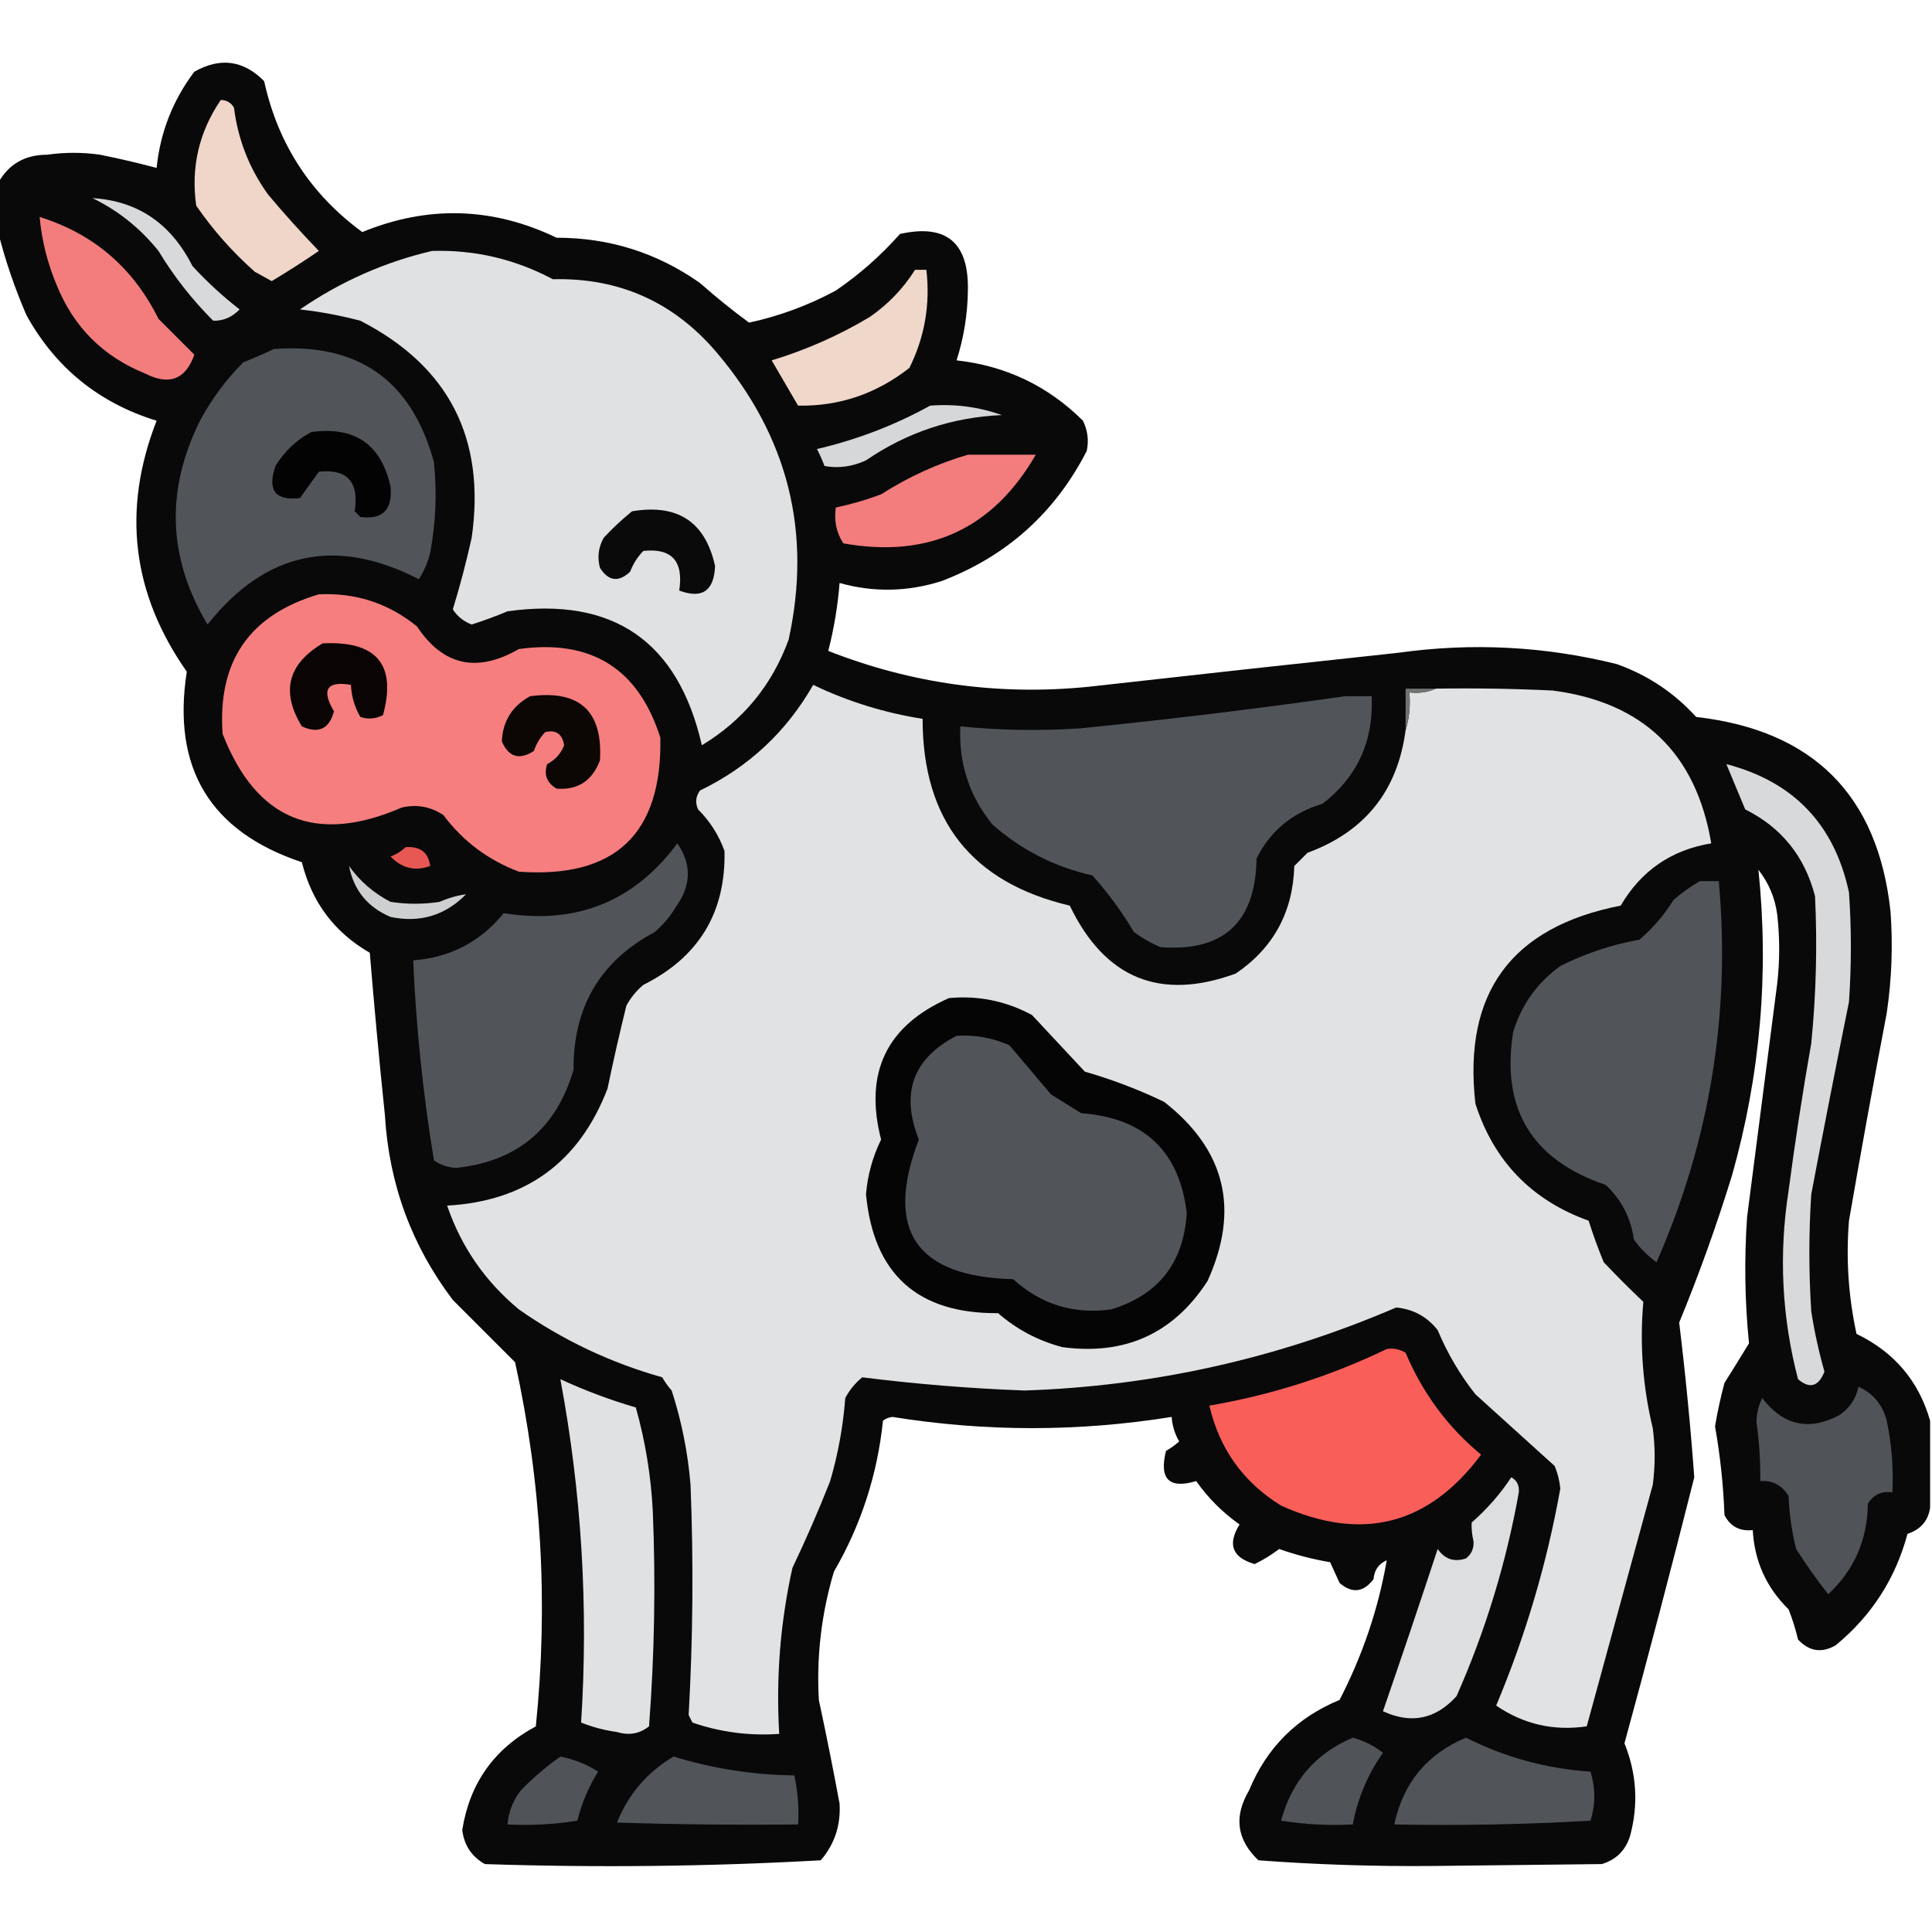 <?xml version="1.0" encoding="UTF-8"?>
<!DOCTYPE svg PUBLIC "-//W3C//DTD SVG 1.1//EN" "http://www.w3.org/Graphics/SVG/1.1/DTD/svg11.dtd">
<svg xmlns="http://www.w3.org/2000/svg" version="1.1" width="512px" height="512px" style="shape-rendering:geometricPrecision; text-rendering:geometricPrecision; image-rendering:optimizeQuality; fill-rule:evenodd; clip-rule:evenodd" xmlns:xlink="http://www.w3.org/1999/xlink">
<g><path style="opacity:0.969" fill="#030303" d="M 511.5,376.5 C 511.5,384.167 511.5,391.833 511.5,399.5C 511.031,402.981 509.031,405.315 505.5,406.5C 502.322,418.353 495.989,428.186 486.5,436C 482.796,438.158 479.463,437.658 476.5,434.5C 475.855,431.772 475.021,429.105 474,426.5C 468.117,420.733 464.95,413.733 464.5,405.5C 461.039,405.854 458.539,404.521 457,401.5C 456.71,393.598 455.876,385.765 454.5,378C 455.149,374.125 455.982,370.291 457,366.5C 459.226,362.961 461.393,359.461 463.5,356C 462.388,344.856 462.221,333.69 463,322.5C 465.667,301.832 468.334,281.166 471,260.5C 471.667,254.5 471.667,248.5 471,242.5C 470.434,238.035 468.767,234.035 466,230.5C 468.845,257.879 466.511,284.879 459,311.5C 454.924,324.728 450.258,337.728 445,350.5C 446.66,364.128 447.993,377.795 449,391.5C 443.068,415.06 436.902,438.56 430.5,462C 433.737,470.007 434.237,478.174 432,486.5C 430.833,490.333 428.333,492.833 424.5,494C 409.667,494.167 394.833,494.333 380,494.5C 364.411,494.652 348.911,494.152 333.5,493C 327.753,487.578 326.919,481.412 331,474.5C 335.667,463.167 343.667,455.167 355,450.5C 361.127,438.618 365.293,426.285 367.5,413.5C 365.362,414.429 364.196,416.096 364,418.5C 361.315,422.019 358.315,422.352 355,419.5C 354.163,417.649 353.329,415.816 352.5,414C 347.898,413.224 343.398,412.058 339,410.5C 336.952,412.053 334.785,413.386 332.5,414.5C 326.551,412.767 325.217,409.267 328.5,404C 324,400.833 320.167,397 317,392.5C 309.81,394.644 307.143,391.978 309,384.5C 310.255,383.789 311.421,382.956 312.5,382C 311.331,379.993 310.665,377.827 310.5,375.5C 285.833,379.461 261.166,379.461 236.5,375.5C 235.558,375.608 234.725,375.941 234,376.5C 232.52,390.786 228.187,404.119 221,416.5C 217.69,427.603 216.356,438.937 217,450.5C 218.955,459.6 220.788,468.767 222.5,478C 222.826,483.754 221.159,488.754 217.5,493C 187.919,494.65 158.253,494.984 128.5,494C 125.016,492.044 123.016,489.044 122.5,485C 124.445,472.613 130.945,463.446 142,457.5C 145.334,425.024 143.501,392.857 136.5,361C 131.092,355.592 125.592,350.092 120,344.5C 109.08,330.082 103.08,313.749 102,295.5C 100.514,281.181 99.181,266.848 98,252.5C 88.62,247.09 82.62,239.09 80,228.5C 55.686,220.394 45.52,203.56 49.5,178C 34.956,157.275 32.29,135.108 41.5,111.5C 26.19,106.774 14.69,97.441 7,83.5C 3.867,76.26 1.367,68.926 -0.5,61.5C -0.5,57.167 -0.5,52.833 -0.5,48.5C 2.273,43.501 6.606,41.001 12.5,41C 17.167,40.333 21.833,40.333 26.5,41C 31.573,42.019 36.572,43.185 41.5,44.5C 42.472,35.059 45.805,26.559 51.5,19C 58.362,15.128 64.529,15.961 70,21.5C 73.643,38.124 82.31,51.458 96,61.5C 113.41,54.366 130.576,54.866 147.5,63C 161.479,62.994 174.145,66.994 185.5,75C 189.715,78.722 194.048,82.222 198.5,85.5C 206.574,83.753 214.24,80.92 221.5,77C 227.811,72.686 233.478,67.686 238.5,62C 250.771,59.261 256.771,64.261 256.5,77C 256.418,83.326 255.418,89.493 253.5,95.5C 266.573,96.954 277.74,102.287 287,111.5C 288.25,114.077 288.584,116.743 288,119.5C 279.573,135.928 266.739,147.428 249.5,154C 240.501,156.855 231.501,157.022 222.5,154.5C 222.015,160.59 221.015,166.59 219.5,172.5C 241.695,181.218 264.695,184.385 288.5,182C 315.825,178.927 343.159,175.927 370.5,173C 390.057,170.252 409.39,171.252 428.5,176C 436.671,178.918 443.671,183.585 449.5,190C 480.496,193.542 497.663,210.709 501,241.5C 501.665,250.532 501.332,259.532 500,268.5C 496.504,286.814 493.171,305.147 490,323.5C 489.182,333.596 489.849,343.596 492,353.5C 501.997,358.321 508.497,365.987 511.5,376.5 Z"/></g>
<g><path style="opacity:1" fill="#efd6c9" d="M 58.5,26.5 C 60.017,26.511 61.184,27.177 62,28.5C 63.057,36.944 66.057,44.611 71,51.5C 75.315,56.649 79.815,61.649 84.5,66.5C 80.402,69.298 76.235,71.964 72,74.5C 70.51,73.683 69.01,72.85 67.5,72C 61.59,66.761 56.423,60.928 52,54.5C 50.558,44.327 52.724,34.994 58.5,26.5 Z"/></g>
<g><path style="opacity:1" fill="#d8d9da" d="M 24.5,52.5 C 36.478,53.228 45.312,59.228 51,70.5C 54.867,74.702 59.033,78.535 63.5,82C 61.495,84.062 59.161,85.062 56.5,85C 50.904,79.407 46.07,73.24 42,66.5C 37.157,60.479 31.324,55.813 24.5,52.5 Z"/></g>
<g><path style="opacity:1" fill="#f37d7d" d="M 10.5,57.5 C 24.795,61.954 35.295,70.954 42,84.5C 45.188,87.688 48.355,90.855 51.5,94C 49.185,100.568 44.852,102.235 38.5,99C 27.333,94.5 19.5,86.667 15,75.5C 12.566,69.705 11.066,63.705 10.5,57.5 Z"/></g>
<g><path style="opacity:1" fill="#e0e1e2" d="M 114.5,66.5 C 125.826,66.165 136.493,68.665 146.5,74C 164.116,73.558 178.616,80.058 190,93.5C 208.873,115.771 215.207,141.104 209,169.5C 204.614,181.55 196.947,190.884 186,197.5C 179.692,169.928 162.525,158.095 134.5,162C 131.376,163.314 128.209,164.48 125,165.5C 122.931,164.73 121.265,163.397 120,161.5C 121.891,155.336 123.558,149.003 125,142.5C 128.771,116.205 118.937,97.039 95.5,85C 90.239,83.615 84.906,82.615 79.5,82C 90.29,74.6 101.956,69.433 114.5,66.5 Z"/></g>
<g><path style="opacity:1" fill="#efd7ca" d="M 242.5,71.5 C 243.5,71.5 244.5,71.5 245.5,71.5C 246.557,80.653 245.057,89.32 241,97.5C 232.219,104.371 222.386,107.704 211.5,107.5C 209.167,103.5 206.833,99.5 204.5,95.5C 213.653,92.728 222.319,88.895 230.5,84C 235.377,80.624 239.377,76.457 242.5,71.5 Z"/></g>
<g><path style="opacity:1" fill="#51555a" d="M 72.5,92.5 C 94.937,90.801 109.104,100.801 115,122.5C 115.822,130.555 115.488,138.555 114,146.5C 113.381,149.032 112.381,151.365 111,153.5C 89,142.171 70.334,146.171 55,165.5C 44.487,147.962 43.82,129.962 53,111.5C 56.062,105.77 59.896,100.603 64.5,96C 67.309,94.907 69.976,93.74 72.5,92.5 Z"/></g>
<g><path style="opacity:1" fill="#d6d7d8" d="M 246.5,107.5 C 253.042,106.989 259.376,107.822 265.5,110C 252.362,110.568 240.362,114.568 229.5,122C 225.875,123.669 222.209,124.169 218.5,123.5C 217.926,121.941 217.26,120.441 216.5,119C 227.108,116.52 237.108,112.687 246.5,107.5 Z"/></g>
<g><path style="opacity:1" fill="#030303" d="M 82.5,114.5 C 94.038,112.925 101.038,117.759 103.5,129C 104.056,135.112 101.389,137.778 95.5,137C 95,136.5 94.5,136 94,135.5C 95.195,127.703 92.029,124.203 84.5,125C 82.833,127.333 81.167,129.667 79.5,132C 72.947,132.763 70.781,129.93 73,123.5C 75.406,119.592 78.572,116.592 82.5,114.5 Z"/></g>
<g><path style="opacity:1" fill="#f37c7c" d="M 256.5,120.5 C 262.5,120.5 268.5,120.5 274.5,120.5C 263.117,140.187 246.117,148.021 223.5,144C 221.656,141.196 220.989,138.03 221.5,134.5C 225.57,133.644 229.57,132.477 233.5,131C 240.775,126.358 248.441,122.858 256.5,120.5 Z"/></g>
<g><path style="opacity:1" fill="#0a0a0b" d="M 167.5,135.5 C 179.589,133.458 186.922,138.292 189.5,150C 189.236,156.614 186.069,158.78 180,156.5C 181.195,148.703 178.029,145.203 170.5,146C 168.959,147.579 167.792,149.413 167,151.5C 163.949,154.374 161.282,154.041 159,150.5C 158.245,147.697 158.578,145.03 160,142.5C 162.396,139.933 164.896,137.6 167.5,135.5 Z"/></g>
<g><path style="opacity:1" fill="#f67e7e" d="M 84.5,157.5 C 94.272,157.035 102.939,159.869 110.5,166C 117.402,176.409 126.402,178.409 137.5,172C 156.695,169.339 169.195,177.173 175,195.5C 175.488,221.012 162.988,232.845 137.5,231C 129.36,227.934 122.693,222.934 117.5,216C 114.119,213.755 110.452,213.088 106.5,214C 83.749,223.865 67.915,217.365 59,194.5C 57.611,175.26 66.111,162.927 84.5,157.5 Z"/></g>
<g><path style="opacity:1" fill="#0a0404" d="M 85.5,170.5 C 99.811,169.784 105.144,176.117 101.5,189.5C 99.567,190.52 97.567,190.687 95.5,190C 93.98,187.404 93.147,184.571 93,181.5C 86.609,180.411 85.109,182.744 88.5,188.5C 87.262,193.183 84.429,194.517 80,192.5C 74.405,183.345 76.238,176.012 85.5,170.5 Z"/></g>
<g><path style="opacity:1" fill="#e1e2e3" d="M 372.5,193.5 C 373.479,190.375 373.813,187.042 373.5,183.5C 376.059,183.802 378.393,183.468 380.5,182.5C 390.839,182.334 401.172,182.5 411.5,183C 435.468,186.134 449.468,199.634 453.5,223.5C 442.926,225.238 434.926,230.738 429.5,240C 400.496,245.668 387.662,263.168 391,292.5C 395.907,307.74 405.907,318.074 421,323.5C 422.18,327.217 423.513,330.884 425,334.5C 428.423,338.118 431.923,341.618 435.5,345C 434.51,356.255 435.344,367.421 438,378.5C 438.667,383.5 438.667,388.5 438,393.5C 432.164,414.844 426.331,436.177 420.5,457.5C 411.739,458.782 403.739,456.949 396.5,452C 404.286,433.474 409.953,414.308 413.5,394.5C 413.308,392.423 412.808,390.423 412,388.5C 405.052,382.224 398.052,375.89 391,369.5C 386.91,364.327 383.577,358.66 381,352.5C 378.202,348.934 374.535,346.934 370,346.5C 338.551,360.023 305.717,367.357 271.5,368.5C 257.072,367.961 242.739,366.794 228.5,365C 226.622,366.543 225.122,368.376 224,370.5C 223.439,377.972 222.106,385.306 220,392.5C 216.942,400.283 213.608,407.95 210,415.5C 206.784,429.969 205.618,444.636 206.5,459.5C 198.607,460.057 190.94,459.057 183.5,456.5C 183.167,455.833 182.833,455.167 182.5,454.5C 183.644,434.191 183.81,413.858 183,393.5C 182.298,384.953 180.632,376.62 178,368.5C 177.044,367.421 176.211,366.255 175.5,365C 161.782,361.14 149.116,355.14 137.5,347C 128.539,339.557 122.206,330.391 118.5,319.5C 139.335,318.33 153.502,307.997 161,288.5C 162.536,281.11 164.202,273.777 166,266.5C 167.141,264.391 168.641,262.558 170.5,261C 185.2,253.652 192.367,241.819 192,225.5C 190.487,221.319 188.154,217.652 185,214.5C 184.202,212.741 184.369,211.074 185.5,209.5C 198.421,203.244 208.421,193.911 215.5,181.5C 224.737,185.913 234.404,188.913 244.5,190.5C 244.501,217.372 257.501,233.872 283.5,240C 292.801,259.322 307.468,265.322 327.5,258C 337.483,251.205 342.65,241.705 343,229.5C 344.167,228.333 345.333,227.167 346.5,226C 361.712,220.411 370.379,209.577 372.5,193.5 Z"/></g>
<g><path style="opacity:1" fill="#0c0605" d="M 140.5,184.5 C 153.61,182.78 159.777,188.447 159,201.5C 156.951,206.931 153.118,209.431 147.5,209C 144.913,207.475 144.08,205.308 145,202.5C 147.178,201.353 148.678,199.687 149.5,197.5C 149.02,194.508 147.353,193.341 144.5,194C 143.13,195.441 142.13,197.108 141.5,199C 137.649,201.497 134.816,200.663 133,196.5C 133.209,191.114 135.709,187.114 140.5,184.5 Z"/></g>
<g><path style="opacity:1" fill="#51555a" d="M 356.5,184.5 C 358.833,184.5 361.167,184.5 363.5,184.5C 364.056,196.372 359.722,205.872 350.5,213C 342.473,215.375 336.639,220.208 333,227.5C 332.725,244.446 324.225,252.28 307.5,251C 305.004,249.92 302.67,248.586 300.5,247C 297.322,241.645 293.655,236.645 289.5,232C 279.49,229.745 270.657,225.245 263,218.5C 256.869,210.939 254.035,202.272 254.5,192.5C 265.14,193.57 275.807,193.737 286.5,193C 310.038,190.627 333.371,187.794 356.5,184.5 Z"/></g>
<g><path style="opacity:1" fill="#727373" d="M 380.5,182.5 C 378.393,183.468 376.059,183.802 373.5,183.5C 373.813,187.042 373.479,190.375 372.5,193.5C 372.5,189.833 372.5,186.167 372.5,182.5C 375.167,182.5 377.833,182.5 380.5,182.5 Z"/></g>
<g><path style="opacity:1" fill="#d8d9da" d="M 457.5,202.5 C 475.31,207.144 486.144,218.477 490,236.5C 490.667,246.167 490.667,255.833 490,265.5C 486.557,282.492 483.224,299.492 480,316.5C 479.333,326.833 479.333,337.167 480,347.5C 480.843,352.921 482.009,358.254 483.5,363.5C 481.922,367.476 479.589,368.143 476.5,365.5C 472.195,349.05 471.362,332.384 474,315.5C 475.721,302.452 477.721,289.452 480,276.5C 481.293,263.52 481.626,250.52 481,237.5C 478.289,226.965 472.122,219.299 462.5,214.5C 460.826,210.487 459.159,206.487 457.5,202.5 Z"/></g>
<g><path style="opacity:1" fill="#e75753" d="M 107.5,224.5 C 111.377,224.231 113.544,225.898 114,229.5C 110.047,230.959 106.547,230.126 103.5,227C 105.066,226.392 106.4,225.558 107.5,224.5 Z"/></g>
<g><path style="opacity:1" fill="#51555a" d="M 179.5,223.5 C 183.371,229.081 183.204,234.747 179,240.5C 177.542,242.96 175.709,245.127 173.5,247C 159.037,254.746 151.87,266.913 152,283.5C 147.42,299.084 137.087,307.751 121,309.5C 118.698,309.4 116.698,308.733 115,307.5C 112.111,289.941 110.277,272.274 109.5,254.5C 119.297,253.768 127.297,249.601 133.5,242C 152.74,245.096 168.073,238.929 179.5,223.5 Z"/></g>
<g><path style="opacity:1" fill="#cecfd0" d="M 92.5,229.5 C 95.358,233.52 99.025,236.686 103.5,239C 107.833,239.667 112.167,239.667 116.5,239C 118.844,237.972 121.177,237.306 123.5,237C 117.959,242.624 111.292,244.624 103.5,243C 97.408,240.414 93.741,235.914 92.5,229.5 Z"/></g>
<g><path style="opacity:1" fill="#51555a" d="M 450.5,233.5 C 452.167,233.5 453.833,233.5 455.5,233.5C 458.647,268.616 453.147,302.282 439,334.5C 436.667,332.833 434.667,330.833 433,328.5C 432.209,322.75 429.709,317.917 425.5,314C 405.932,307.361 397.766,293.861 401,273.5C 403.197,266.297 407.364,260.463 413.5,256C 420.155,252.668 427.155,250.334 434.5,249C 438.062,245.942 441.062,242.442 443.5,238.5C 445.724,236.566 448.058,234.899 450.5,233.5 Z"/></g>
<g><path style="opacity:1" fill="#050505" d="M 251.5,264.5 C 259.298,263.783 266.631,265.283 273.5,269C 278.167,274 282.833,279 287.5,284C 294.707,286.07 301.707,288.737 308.5,292C 324.781,304.721 328.614,320.554 320,339.5C 310.988,353.406 298.154,359.239 281.5,357C 275.104,355.303 269.438,352.303 264.5,348C 243.177,348.175 231.51,337.675 229.5,316.5C 229.92,311.409 231.253,306.576 233.5,302C 228.935,284.3 234.935,271.8 251.5,264.5 Z"/></g>
<g><path style="opacity:1" fill="#51555a" d="M 253.5,274.5 C 258.382,274.193 263.049,275.026 267.5,277C 271.167,281.333 274.833,285.667 278.5,290C 281.167,291.667 283.833,293.333 286.5,295C 303.232,296.236 312.565,305.069 314.5,321.5C 313.685,334.646 307.018,343.146 294.5,347C 284.594,348.381 275.927,345.714 268.5,339C 242.67,338.32 234.337,325.986 243.5,302C 238.609,289.648 241.942,280.481 253.5,274.5 Z"/></g>
<g><path style="opacity:1" fill="#fa5e59" d="M 367.5,357.5 C 369.288,357.215 370.955,357.548 372.5,358.5C 376.996,369.181 383.663,378.181 392.5,385.5C 378.587,404.186 360.92,408.686 339.5,399C 329.493,392.823 323.16,383.989 320.5,372.5C 336.961,369.678 352.628,364.678 367.5,357.5 Z"/></g>
<g><path style="opacity:1" fill="#e0e1e2" d="M 148.5,365.5 C 154.955,368.486 161.622,370.986 168.5,373C 171.019,381.95 172.519,391.117 173,400.5C 173.782,419.52 173.449,438.52 172,457.5C 169.503,459.478 166.669,459.978 163.5,459C 160.204,458.543 157.037,457.709 154,456.5C 155.964,425.919 154.131,395.585 148.5,365.5 Z"/></g>
<g><path style="opacity:1" fill="#505459" d="M 492.5,367.5 C 496.379,369.206 498.879,372.206 500,376.5C 501.317,382.757 501.817,389.091 501.5,395.5C 498.675,395.081 496.509,396.081 495,398.5C 494.872,408.073 491.372,416.073 484.5,422.5C 481.472,418.639 478.639,414.639 476,410.5C 474.855,405.917 474.189,401.251 474,396.5C 472.285,393.603 469.785,392.269 466.5,392.5C 466.559,387.31 466.225,382.143 465.5,377C 465.494,374.7 465.994,372.534 467,370.5C 472.597,377.801 479.431,379.301 487.5,375C 490.2,373.143 491.866,370.643 492.5,367.5 Z"/></g>
<g><path style="opacity:1" fill="#dddedf" d="M 400.5,391.5 C 401.993,392.312 402.66,393.645 402.5,395.5C 399.165,414.174 393.665,432.174 386,449.5C 380.477,455.615 373.977,456.948 366.5,453.5C 371.439,439.184 376.272,424.85 381,410.5C 382.864,413.207 385.364,414.041 388.5,413C 389.944,411.874 390.61,410.374 390.5,408.5C 390.096,406.776 389.929,405.109 390,403.5C 394.082,399.924 397.582,395.924 400.5,391.5 Z"/></g>
<g><path style="opacity:1" fill="#505459" d="M 358.5,460.5 C 361.423,461.295 364.09,462.628 366.5,464.5C 362.453,470.259 359.787,476.593 358.5,483.5C 352.132,483.83 345.798,483.496 339.5,482.5C 342.329,472.013 348.662,464.68 358.5,460.5 Z"/></g>
<g><path style="opacity:1" fill="#51555a" d="M 388.5,460.5 C 398.868,465.733 409.868,468.733 421.5,469.5C 422.833,473.833 422.833,478.167 421.5,482.5C 404.179,483.5 386.846,483.833 369.5,483.5C 371.834,472.502 378.168,464.835 388.5,460.5 Z"/></g>
<g><path style="opacity:1" fill="#505459" d="M 148.5,465.5 C 152.176,466.239 155.51,467.572 158.5,469.5C 155.99,473.525 154.157,477.858 153,482.5C 146.924,483.476 140.758,483.81 134.5,483.5C 134.784,480.148 135.95,477.148 138,474.5C 141.292,471.127 144.792,468.127 148.5,465.5 Z"/></g>
<g><path style="opacity:1" fill="#51555a" d="M 178.5,465.5 C 188.873,468.7 199.54,470.367 210.5,470.5C 211.439,474.765 211.772,479.098 211.5,483.5C 195.497,483.667 179.497,483.5 163.5,483C 166.555,475.449 171.555,469.616 178.5,465.5 Z"/></g>
</svg>
